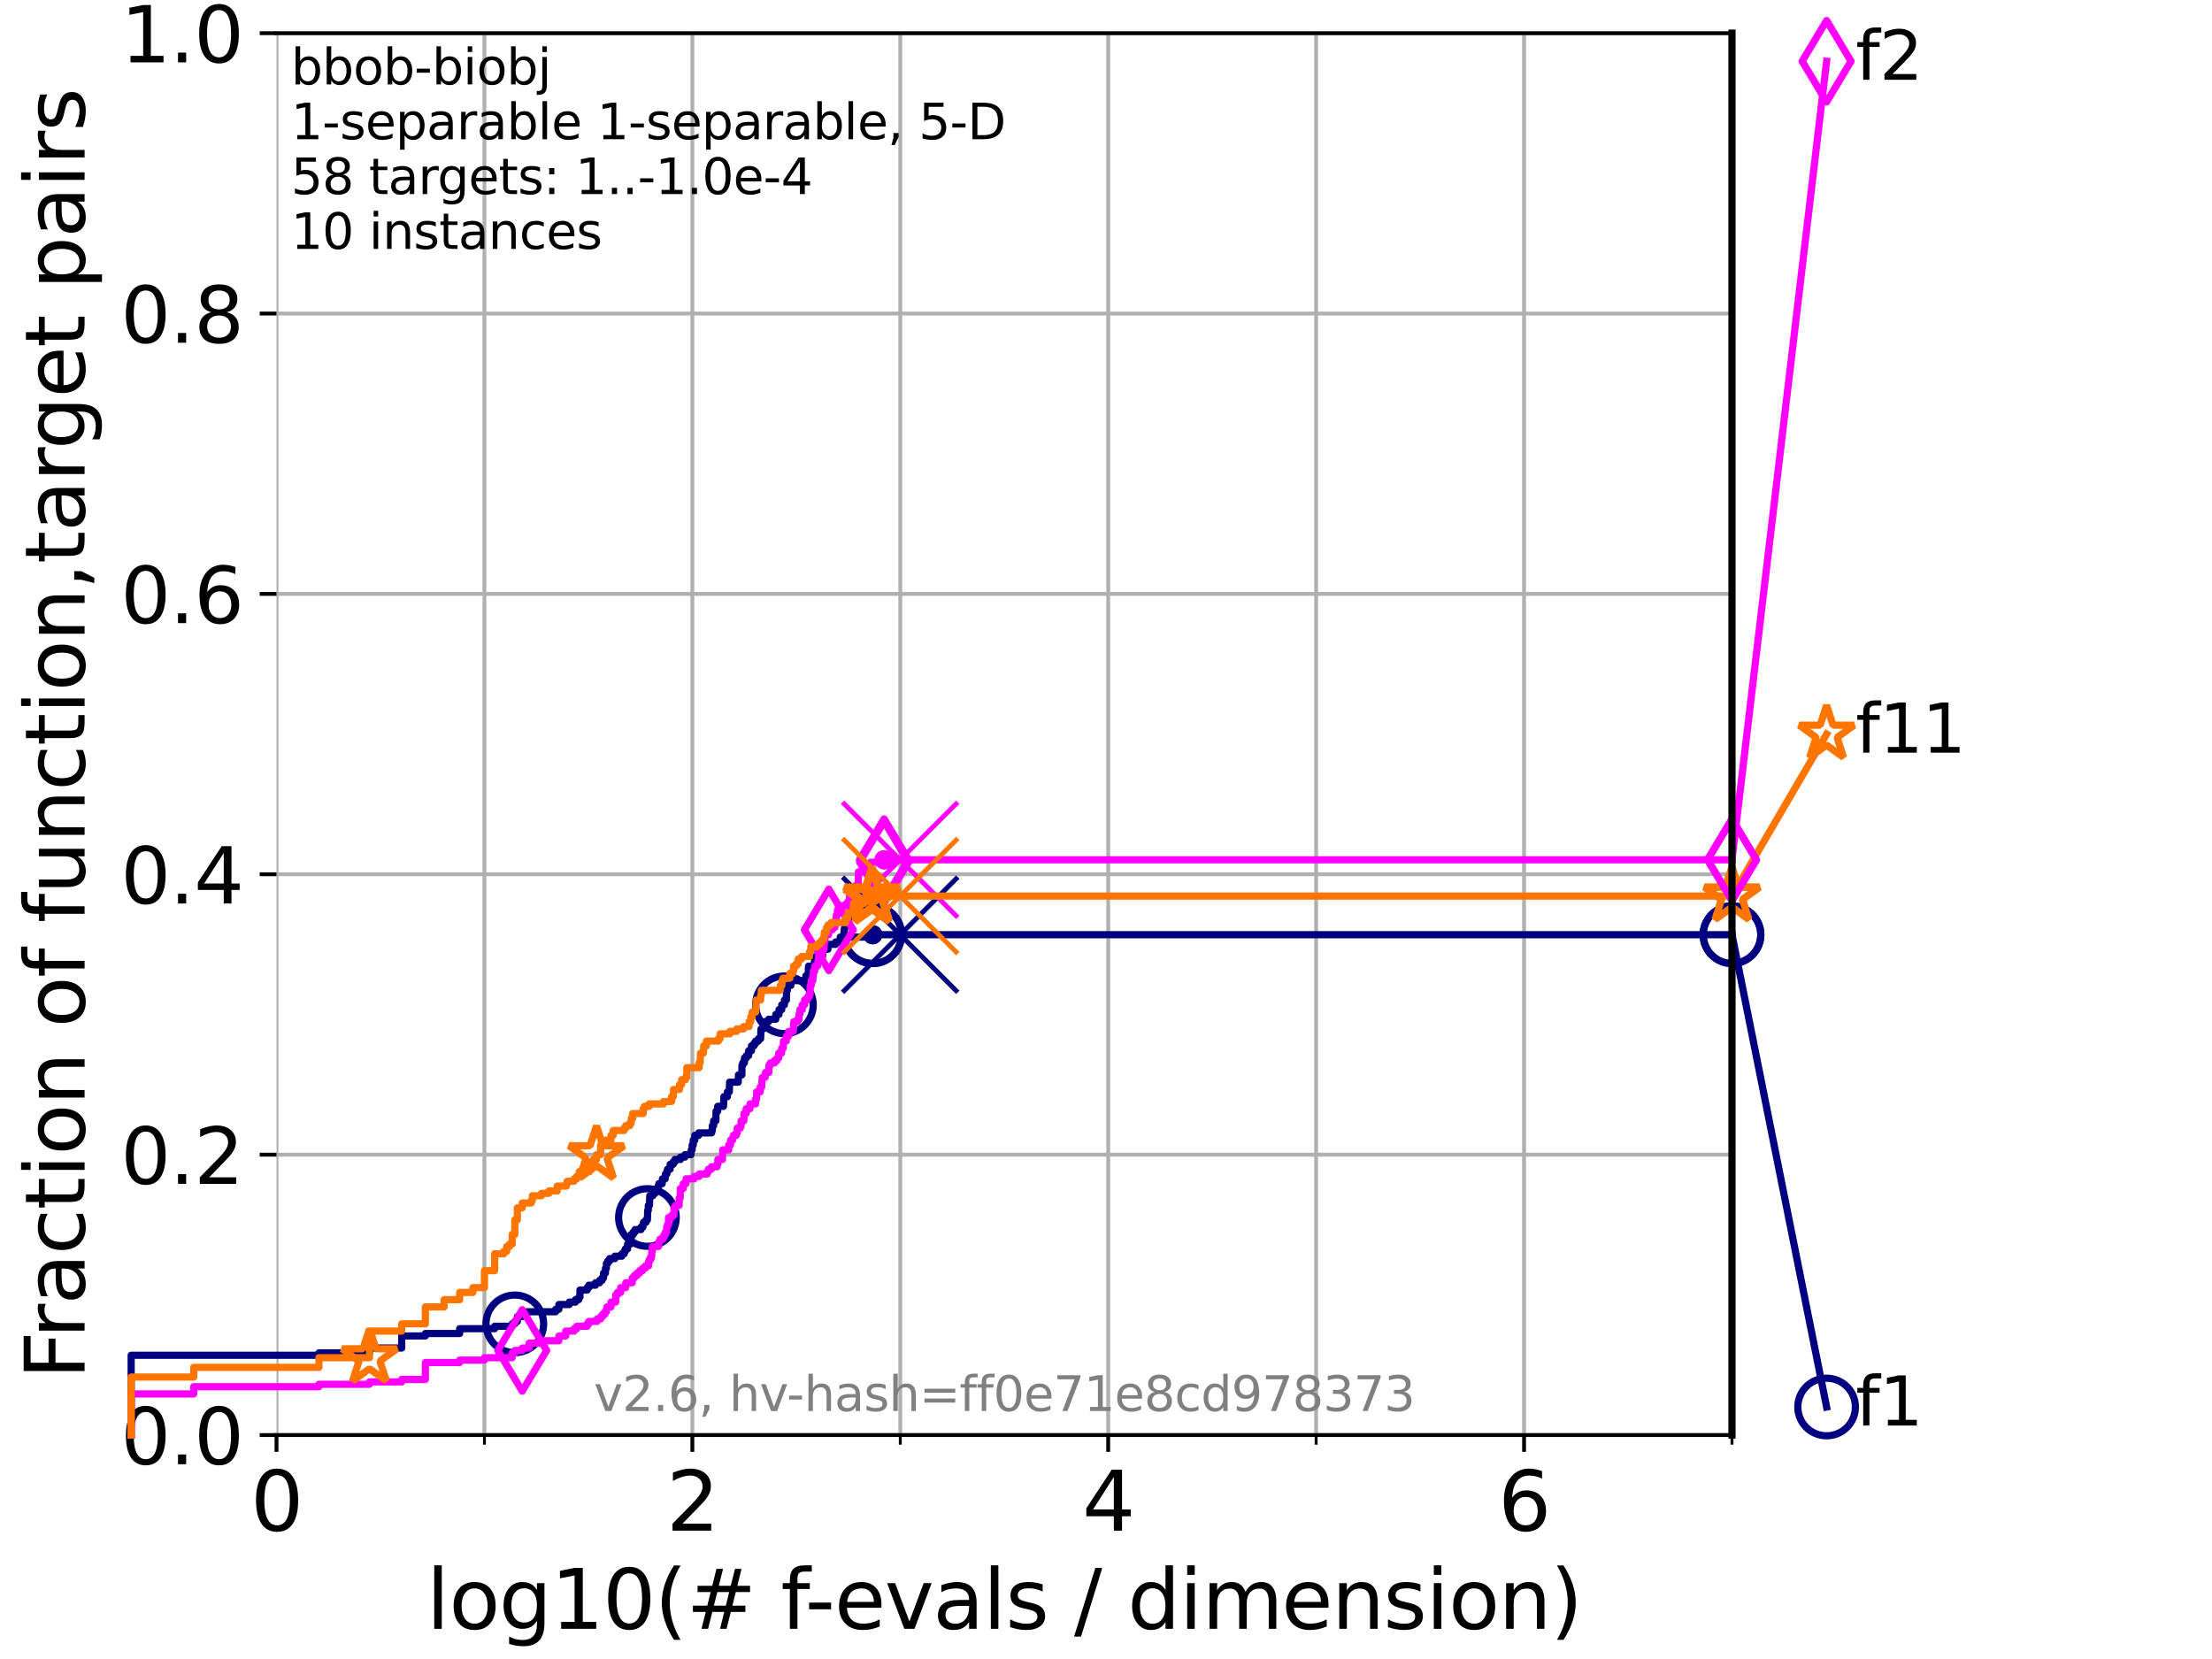 <?xml version="1.0" encoding="utf-8" standalone="no"?>
<!DOCTYPE svg PUBLIC "-//W3C//DTD SVG 1.1//EN"
  "http://www.w3.org/Graphics/SVG/1.1/DTD/svg11.dtd">
<svg xmlns:xlink="http://www.w3.org/1999/xlink" width="460.8pt" height="345.6pt" viewBox="0 0 460.8 345.6" xmlns="http://www.w3.org/2000/svg" version="1.1">
 <defs>
  <style type="text/css">*{stroke-linejoin: round; stroke-linecap: butt}</style>
 </defs>
 <g id="figure_1">
  <g id="patch_1">
   <path d="M 0 345.6 
L 460.8 345.6 
L 460.8 0 
L 0 0 
z
" style="fill: #ffffff"/>
  </g>
  <g id="axes_1">
   <g id="patch_2">
    <path d="M 57.6 298.944 
L 360.806 298.944 
L 360.806 6.912 
L 57.6 6.912 
z
" style="fill: #ffffff"/>
   </g>
   <g id="matplotlib.axis_1">
    <g id="xtick_1">
     <g id="line2d_1">
      <path d="M 57.6 298.944 
L 57.6 6.912 
" clip-path="url(#pd8afef5a59)" style="fill: none; stroke: #b0b0b0; stroke-width: 0.8; stroke-linecap: square"/>
     </g>
     <g id="line2d_2">
      <defs>
       <path id="m533b1b5533" d="M 0 0 
L 0 3.5 
" style="stroke: #000000; stroke-width: 0.8"/>
      </defs>
      <g>
       <use xlink:href="#m533b1b5533" x="57.6" y="298.944" style="stroke: #000000; stroke-width: 0.8"/>
      </g>
     </g>
     <g id="text_1">
      <!-- 0 -->
      <g transform="translate(52.192 318.861) scale(0.17 -0.17)">
       <defs>
        <path id="DejaVuSans-30" d="M 2034 4250 
Q 1547 4250 1301 3770 
Q 1056 3291 1056 2328 
Q 1056 1369 1301 889 
Q 1547 409 2034 409 
Q 2525 409 2770 889 
Q 3016 1369 3016 2328 
Q 3016 3291 2770 3770 
Q 2525 4250 2034 4250 
z
M 2034 4750 
Q 2819 4750 3233 4129 
Q 3647 3509 3647 2328 
Q 3647 1150 3233 529 
Q 2819 -91 2034 -91 
Q 1250 -91 836 529 
Q 422 1150 422 2328 
Q 422 3509 836 4129 
Q 1250 4750 2034 4750 
z
" transform="scale(0.016)"/>
       </defs>
       <use xlink:href="#DejaVuSans-30"/>
      </g>
     </g>
    </g>
    <g id="xtick_2">
     <g id="line2d_3">
      <path d="M 144.23 298.944 
L 144.23 6.912 
" clip-path="url(#pd8afef5a59)" style="fill: none; stroke: #b0b0b0; stroke-width: 0.8; stroke-linecap: square"/>
     </g>
     <g id="line2d_4">
      <g>
       <use xlink:href="#m533b1b5533" x="144.23" y="298.944" style="stroke: #000000; stroke-width: 0.8"/>
      </g>
     </g>
     <g id="text_2">
      <!-- 2 -->
      <g transform="translate(138.822 318.861) scale(0.17 -0.17)">
       <defs>
        <path id="DejaVuSans-32" d="M 1228 531 
L 3431 531 
L 3431 0 
L 469 0 
L 469 531 
Q 828 903 1448 1529 
Q 2069 2156 2228 2338 
Q 2531 2678 2651 2914 
Q 2772 3150 2772 3378 
Q 2772 3750 2511 3984 
Q 2250 4219 1831 4219 
Q 1534 4219 1204 4116 
Q 875 4013 500 3803 
L 500 4441 
Q 881 4594 1212 4672 
Q 1544 4750 1819 4750 
Q 2544 4750 2975 4387 
Q 3406 4025 3406 3419 
Q 3406 3131 3298 2873 
Q 3191 2616 2906 2266 
Q 2828 2175 2409 1742 
Q 1991 1309 1228 531 
z
" transform="scale(0.016)"/>
       </defs>
       <use xlink:href="#DejaVuSans-32"/>
      </g>
     </g>
    </g>
    <g id="xtick_3">
     <g id="line2d_5">
      <path d="M 230.861 298.944 
L 230.861 6.912 
" clip-path="url(#pd8afef5a59)" style="fill: none; stroke: #b0b0b0; stroke-width: 0.8; stroke-linecap: square"/>
     </g>
     <g id="line2d_6">
      <g>
       <use xlink:href="#m533b1b5533" x="230.861" y="298.944" style="stroke: #000000; stroke-width: 0.8"/>
      </g>
     </g>
     <g id="text_3">
      <!-- 4 -->
      <g transform="translate(225.453 318.861) scale(0.17 -0.17)">
       <defs>
        <path id="DejaVuSans-34" d="M 2419 4116 
L 825 1625 
L 2419 1625 
L 2419 4116 
z
M 2253 4666 
L 3047 4666 
L 3047 1625 
L 3713 1625 
L 3713 1100 
L 3047 1100 
L 3047 0 
L 2419 0 
L 2419 1100 
L 313 1100 
L 313 1709 
L 2253 4666 
z
" transform="scale(0.016)"/>
       </defs>
       <use xlink:href="#DejaVuSans-34"/>
      </g>
     </g>
    </g>
    <g id="xtick_4">
     <g id="line2d_7">
      <path d="M 317.491 298.944 
L 317.491 6.912 
" clip-path="url(#pd8afef5a59)" style="fill: none; stroke: #b0b0b0; stroke-width: 0.8; stroke-linecap: square"/>
     </g>
     <g id="line2d_8">
      <g>
       <use xlink:href="#m533b1b5533" x="317.491" y="298.944" style="stroke: #000000; stroke-width: 0.8"/>
      </g>
     </g>
     <g id="text_4">
      <!-- 6 -->
      <g transform="translate(312.083 318.861) scale(0.17 -0.17)">
       <defs>
        <path id="DejaVuSans-36" d="M 2113 2584 
Q 1688 2584 1439 2293 
Q 1191 2003 1191 1497 
Q 1191 994 1439 701 
Q 1688 409 2113 409 
Q 2538 409 2786 701 
Q 3034 994 3034 1497 
Q 3034 2003 2786 2293 
Q 2538 2584 2113 2584 
z
M 3366 4563 
L 3366 3988 
Q 3128 4100 2886 4159 
Q 2644 4219 2406 4219 
Q 1781 4219 1451 3797 
Q 1122 3375 1075 2522 
Q 1259 2794 1537 2939 
Q 1816 3084 2150 3084 
Q 2853 3084 3261 2657 
Q 3669 2231 3669 1497 
Q 3669 778 3244 343 
Q 2819 -91 2113 -91 
Q 1303 -91 875 529 
Q 447 1150 447 2328 
Q 447 3434 972 4092 
Q 1497 4750 2381 4750 
Q 2619 4750 2861 4703 
Q 3103 4656 3366 4563 
z
" transform="scale(0.016)"/>
       </defs>
       <use xlink:href="#DejaVuSans-36"/>
      </g>
     </g>
    </g>
    <g id="xtick_5">
     <g id="line2d_9">
      <path d="M 100.915 298.944 
L 100.915 6.912 
" clip-path="url(#pd8afef5a59)" style="fill: none; stroke: #b0b0b0; stroke-width: 0.8; stroke-linecap: square"/>
     </g>
     <g id="line2d_10">
      <defs>
       <path id="m3e57df4dee" d="M 0 0 
L 0 2 
" style="stroke: #000000; stroke-width: 0.6"/>
      </defs>
      <g>
       <use xlink:href="#m3e57df4dee" x="100.915" y="298.944" style="stroke: #000000; stroke-width: 0.6"/>
      </g>
     </g>
    </g>
    <g id="xtick_6">
     <g id="line2d_11">
      <path d="M 187.546 298.944 
L 187.546 6.912 
" clip-path="url(#pd8afef5a59)" style="fill: none; stroke: #b0b0b0; stroke-width: 0.8; stroke-linecap: square"/>
     </g>
     <g id="line2d_12">
      <g>
       <use xlink:href="#m3e57df4dee" x="187.546" y="298.944" style="stroke: #000000; stroke-width: 0.6"/>
      </g>
     </g>
    </g>
    <g id="xtick_7">
     <g id="line2d_13">
      <path d="M 274.176 298.944 
L 274.176 6.912 
" clip-path="url(#pd8afef5a59)" style="fill: none; stroke: #b0b0b0; stroke-width: 0.8; stroke-linecap: square"/>
     </g>
     <g id="line2d_14">
      <g>
       <use xlink:href="#m3e57df4dee" x="274.176" y="298.944" style="stroke: #000000; stroke-width: 0.6"/>
      </g>
     </g>
    </g>
    <g id="xtick_8">
     <g id="line2d_15">
      <path d="M 360.806 298.944 
L 360.806 6.912 
" clip-path="url(#pd8afef5a59)" style="fill: none; stroke: #b0b0b0; stroke-width: 0.8; stroke-linecap: square"/>
     </g>
     <g id="line2d_16">
      <g>
       <use xlink:href="#m3e57df4dee" x="360.806" y="298.944" style="stroke: #000000; stroke-width: 0.6"/>
      </g>
     </g>
    </g>
    <g id="text_5">
     <!-- log10(# f-evals / dimension) -->
     <g transform="translate(88.823 339.314) scale(0.17 -0.17)">
      <defs>
       <path id="DejaVuSans-6c" d="M 603 4863 
L 1178 4863 
L 1178 0 
L 603 0 
L 603 4863 
z
" transform="scale(0.016)"/>
       <path id="DejaVuSans-6f" d="M 1959 3097 
Q 1497 3097 1228 2736 
Q 959 2375 959 1747 
Q 959 1119 1226 758 
Q 1494 397 1959 397 
Q 2419 397 2687 759 
Q 2956 1122 2956 1747 
Q 2956 2369 2687 2733 
Q 2419 3097 1959 3097 
z
M 1959 3584 
Q 2709 3584 3137 3096 
Q 3566 2609 3566 1747 
Q 3566 888 3137 398 
Q 2709 -91 1959 -91 
Q 1206 -91 779 398 
Q 353 888 353 1747 
Q 353 2609 779 3096 
Q 1206 3584 1959 3584 
z
" transform="scale(0.016)"/>
       <path id="DejaVuSans-67" d="M 2906 1791 
Q 2906 2416 2648 2759 
Q 2391 3103 1925 3103 
Q 1463 3103 1205 2759 
Q 947 2416 947 1791 
Q 947 1169 1205 825 
Q 1463 481 1925 481 
Q 2391 481 2648 825 
Q 2906 1169 2906 1791 
z
M 3481 434 
Q 3481 -459 3084 -895 
Q 2688 -1331 1869 -1331 
Q 1566 -1331 1297 -1286 
Q 1028 -1241 775 -1147 
L 775 -588 
Q 1028 -725 1275 -790 
Q 1522 -856 1778 -856 
Q 2344 -856 2625 -561 
Q 2906 -266 2906 331 
L 2906 616 
Q 2728 306 2450 153 
Q 2172 0 1784 0 
Q 1141 0 747 490 
Q 353 981 353 1791 
Q 353 2603 747 3093 
Q 1141 3584 1784 3584 
Q 2172 3584 2450 3431 
Q 2728 3278 2906 2969 
L 2906 3500 
L 3481 3500 
L 3481 434 
z
" transform="scale(0.016)"/>
       <path id="DejaVuSans-31" d="M 794 531 
L 1825 531 
L 1825 4091 
L 703 3866 
L 703 4441 
L 1819 4666 
L 2450 4666 
L 2450 531 
L 3481 531 
L 3481 0 
L 794 0 
L 794 531 
z
" transform="scale(0.016)"/>
       <path id="DejaVuSans-28" d="M 1984 4856 
Q 1566 4138 1362 3434 
Q 1159 2731 1159 2009 
Q 1159 1288 1364 580 
Q 1569 -128 1984 -844 
L 1484 -844 
Q 1016 -109 783 600 
Q 550 1309 550 2009 
Q 550 2706 781 3412 
Q 1013 4119 1484 4856 
L 1984 4856 
z
" transform="scale(0.016)"/>
       <path id="DejaVuSans-23" d="M 3272 2816 
L 2363 2816 
L 2100 1772 
L 3016 1772 
L 3272 2816 
z
M 2803 4594 
L 2478 3297 
L 3391 3297 
L 3719 4594 
L 4219 4594 
L 3897 3297 
L 4872 3297 
L 4872 2816 
L 3775 2816 
L 3519 1772 
L 4513 1772 
L 4513 1294 
L 3397 1294 
L 3072 0 
L 2572 0 
L 2894 1294 
L 1978 1294 
L 1656 0 
L 1153 0 
L 1478 1294 
L 494 1294 
L 494 1772 
L 1594 1772 
L 1856 2816 
L 850 2816 
L 850 3297 
L 1978 3297 
L 2297 4594 
L 2803 4594 
z
" transform="scale(0.016)"/>
       <path id="DejaVuSans-20" transform="scale(0.016)"/>
       <path id="DejaVuSans-66" d="M 2375 4863 
L 2375 4384 
L 1825 4384 
Q 1516 4384 1395 4259 
Q 1275 4134 1275 3809 
L 1275 3500 
L 2222 3500 
L 2222 3053 
L 1275 3053 
L 1275 0 
L 697 0 
L 697 3053 
L 147 3053 
L 147 3500 
L 697 3500 
L 697 3744 
Q 697 4328 969 4595 
Q 1241 4863 1831 4863 
L 2375 4863 
z
" transform="scale(0.016)"/>
       <path id="DejaVuSans-2d" d="M 313 2009 
L 1997 2009 
L 1997 1497 
L 313 1497 
L 313 2009 
z
" transform="scale(0.016)"/>
       <path id="DejaVuSans-65" d="M 3597 1894 
L 3597 1613 
L 953 1613 
Q 991 1019 1311 708 
Q 1631 397 2203 397 
Q 2534 397 2845 478 
Q 3156 559 3463 722 
L 3463 178 
Q 3153 47 2828 -22 
Q 2503 -91 2169 -91 
Q 1331 -91 842 396 
Q 353 884 353 1716 
Q 353 2575 817 3079 
Q 1281 3584 2069 3584 
Q 2775 3584 3186 3129 
Q 3597 2675 3597 1894 
z
M 3022 2063 
Q 3016 2534 2758 2815 
Q 2500 3097 2075 3097 
Q 1594 3097 1305 2825 
Q 1016 2553 972 2059 
L 3022 2063 
z
" transform="scale(0.016)"/>
       <path id="DejaVuSans-76" d="M 191 3500 
L 800 3500 
L 1894 563 
L 2988 3500 
L 3597 3500 
L 2284 0 
L 1503 0 
L 191 3500 
z
" transform="scale(0.016)"/>
       <path id="DejaVuSans-61" d="M 2194 1759 
Q 1497 1759 1228 1600 
Q 959 1441 959 1056 
Q 959 750 1161 570 
Q 1363 391 1709 391 
Q 2188 391 2477 730 
Q 2766 1069 2766 1631 
L 2766 1759 
L 2194 1759 
z
M 3341 1997 
L 3341 0 
L 2766 0 
L 2766 531 
Q 2569 213 2275 61 
Q 1981 -91 1556 -91 
Q 1019 -91 701 211 
Q 384 513 384 1019 
Q 384 1609 779 1909 
Q 1175 2209 1959 2209 
L 2766 2209 
L 2766 2266 
Q 2766 2663 2505 2880 
Q 2244 3097 1772 3097 
Q 1472 3097 1187 3025 
Q 903 2953 641 2809 
L 641 3341 
Q 956 3463 1253 3523 
Q 1550 3584 1831 3584 
Q 2591 3584 2966 3190 
Q 3341 2797 3341 1997 
z
" transform="scale(0.016)"/>
       <path id="DejaVuSans-73" d="M 2834 3397 
L 2834 2853 
Q 2591 2978 2328 3040 
Q 2066 3103 1784 3103 
Q 1356 3103 1142 2972 
Q 928 2841 928 2578 
Q 928 2378 1081 2264 
Q 1234 2150 1697 2047 
L 1894 2003 
Q 2506 1872 2764 1633 
Q 3022 1394 3022 966 
Q 3022 478 2636 193 
Q 2250 -91 1575 -91 
Q 1294 -91 989 -36 
Q 684 19 347 128 
L 347 722 
Q 666 556 975 473 
Q 1284 391 1588 391 
Q 1994 391 2212 530 
Q 2431 669 2431 922 
Q 2431 1156 2273 1281 
Q 2116 1406 1581 1522 
L 1381 1569 
Q 847 1681 609 1914 
Q 372 2147 372 2553 
Q 372 3047 722 3315 
Q 1072 3584 1716 3584 
Q 2034 3584 2315 3537 
Q 2597 3491 2834 3397 
z
" transform="scale(0.016)"/>
       <path id="DejaVuSans-2f" d="M 1625 4666 
L 2156 4666 
L 531 -594 
L 0 -594 
L 1625 4666 
z
" transform="scale(0.016)"/>
       <path id="DejaVuSans-64" d="M 2906 2969 
L 2906 4863 
L 3481 4863 
L 3481 0 
L 2906 0 
L 2906 525 
Q 2725 213 2448 61 
Q 2172 -91 1784 -91 
Q 1150 -91 751 415 
Q 353 922 353 1747 
Q 353 2572 751 3078 
Q 1150 3584 1784 3584 
Q 2172 3584 2448 3432 
Q 2725 3281 2906 2969 
z
M 947 1747 
Q 947 1113 1208 752 
Q 1469 391 1925 391 
Q 2381 391 2643 752 
Q 2906 1113 2906 1747 
Q 2906 2381 2643 2742 
Q 2381 3103 1925 3103 
Q 1469 3103 1208 2742 
Q 947 2381 947 1747 
z
" transform="scale(0.016)"/>
       <path id="DejaVuSans-69" d="M 603 3500 
L 1178 3500 
L 1178 0 
L 603 0 
L 603 3500 
z
M 603 4863 
L 1178 4863 
L 1178 4134 
L 603 4134 
L 603 4863 
z
" transform="scale(0.016)"/>
       <path id="DejaVuSans-6d" d="M 3328 2828 
Q 3544 3216 3844 3400 
Q 4144 3584 4550 3584 
Q 5097 3584 5394 3201 
Q 5691 2819 5691 2113 
L 5691 0 
L 5113 0 
L 5113 2094 
Q 5113 2597 4934 2840 
Q 4756 3084 4391 3084 
Q 3944 3084 3684 2787 
Q 3425 2491 3425 1978 
L 3425 0 
L 2847 0 
L 2847 2094 
Q 2847 2600 2669 2842 
Q 2491 3084 2119 3084 
Q 1678 3084 1418 2786 
Q 1159 2488 1159 1978 
L 1159 0 
L 581 0 
L 581 3500 
L 1159 3500 
L 1159 2956 
Q 1356 3278 1631 3431 
Q 1906 3584 2284 3584 
Q 2666 3584 2933 3390 
Q 3200 3197 3328 2828 
z
" transform="scale(0.016)"/>
       <path id="DejaVuSans-6e" d="M 3513 2113 
L 3513 0 
L 2938 0 
L 2938 2094 
Q 2938 2591 2744 2837 
Q 2550 3084 2163 3084 
Q 1697 3084 1428 2787 
Q 1159 2491 1159 1978 
L 1159 0 
L 581 0 
L 581 3500 
L 1159 3500 
L 1159 2956 
Q 1366 3272 1645 3428 
Q 1925 3584 2291 3584 
Q 2894 3584 3203 3211 
Q 3513 2838 3513 2113 
z
" transform="scale(0.016)"/>
       <path id="DejaVuSans-29" d="M 513 4856 
L 1013 4856 
Q 1481 4119 1714 3412 
Q 1947 2706 1947 2009 
Q 1947 1309 1714 600 
Q 1481 -109 1013 -844 
L 513 -844 
Q 928 -128 1133 580 
Q 1338 1288 1338 2009 
Q 1338 2731 1133 3434 
Q 928 4138 513 4856 
z
" transform="scale(0.016)"/>
      </defs>
      <use xlink:href="#DejaVuSans-6c"/>
      <use xlink:href="#DejaVuSans-6f" x="27.783"/>
      <use xlink:href="#DejaVuSans-67" x="88.965"/>
      <use xlink:href="#DejaVuSans-31" x="152.441"/>
      <use xlink:href="#DejaVuSans-30" x="216.064"/>
      <use xlink:href="#DejaVuSans-28" x="279.688"/>
      <use xlink:href="#DejaVuSans-23" x="318.701"/>
      <use xlink:href="#DejaVuSans-20" x="402.49"/>
      <use xlink:href="#DejaVuSans-66" x="434.277"/>
      <use xlink:href="#DejaVuSans-2d" x="463.982"/>
      <use xlink:href="#DejaVuSans-65" x="500.066"/>
      <use xlink:href="#DejaVuSans-76" x="561.59"/>
      <use xlink:href="#DejaVuSans-61" x="620.77"/>
      <use xlink:href="#DejaVuSans-6c" x="682.049"/>
      <use xlink:href="#DejaVuSans-73" x="709.832"/>
      <use xlink:href="#DejaVuSans-20" x="761.932"/>
      <use xlink:href="#DejaVuSans-2f" x="793.719"/>
      <use xlink:href="#DejaVuSans-20" x="827.41"/>
      <use xlink:href="#DejaVuSans-64" x="859.197"/>
      <use xlink:href="#DejaVuSans-69" x="922.674"/>
      <use xlink:href="#DejaVuSans-6d" x="950.457"/>
      <use xlink:href="#DejaVuSans-65" x="1047.869"/>
      <use xlink:href="#DejaVuSans-6e" x="1109.393"/>
      <use xlink:href="#DejaVuSans-73" x="1172.771"/>
      <use xlink:href="#DejaVuSans-69" x="1224.871"/>
      <use xlink:href="#DejaVuSans-6f" x="1252.654"/>
      <use xlink:href="#DejaVuSans-6e" x="1313.836"/>
      <use xlink:href="#DejaVuSans-29" x="1377.215"/>
     </g>
    </g>
   </g>
   <g id="matplotlib.axis_2">
    <g id="ytick_1">
     <g id="line2d_17">
      <path d="M 57.6 298.944 
L 360.806 298.944 
" clip-path="url(#pd8afef5a59)" style="fill: none; stroke: #b0b0b0; stroke-width: 0.8; stroke-linecap: square"/>
     </g>
     <g id="line2d_18">
      <defs>
       <path id="m76a1b90dc8" d="M 0 0 
L -3.5 0 
" style="stroke: #000000; stroke-width: 0.8"/>
      </defs>
      <g>
       <use xlink:href="#m76a1b90dc8" x="57.6" y="298.944" style="stroke: #000000; stroke-width: 0.8"/>
      </g>
     </g>
     <g id="text_6">
      <!-- 0.0 -->
      <g transform="translate(25.155 305.023) scale(0.16 -0.16)">
       <defs>
        <path id="DejaVuSans-2e" d="M 684 794 
L 1344 794 
L 1344 0 
L 684 0 
L 684 794 
z
" transform="scale(0.016)"/>
       </defs>
       <use xlink:href="#DejaVuSans-30"/>
       <use xlink:href="#DejaVuSans-2e" x="63.623"/>
       <use xlink:href="#DejaVuSans-30" x="95.41"/>
      </g>
     </g>
    </g>
    <g id="ytick_2">
     <g id="line2d_19">
      <path d="M 57.6 240.538 
L 360.806 240.538 
" clip-path="url(#pd8afef5a59)" style="fill: none; stroke: #b0b0b0; stroke-width: 0.8; stroke-linecap: square"/>
     </g>
     <g id="line2d_20">
      <g>
       <use xlink:href="#m76a1b90dc8" x="57.6" y="240.538" style="stroke: #000000; stroke-width: 0.8"/>
      </g>
     </g>
     <g id="text_7">
      <!-- 0.2 -->
      <g transform="translate(25.155 246.616) scale(0.16 -0.16)">
       <use xlink:href="#DejaVuSans-30"/>
       <use xlink:href="#DejaVuSans-2e" x="63.623"/>
       <use xlink:href="#DejaVuSans-32" x="95.41"/>
      </g>
     </g>
    </g>
    <g id="ytick_3">
     <g id="line2d_21">
      <path d="M 57.6 182.131 
L 360.806 182.131 
" clip-path="url(#pd8afef5a59)" style="fill: none; stroke: #b0b0b0; stroke-width: 0.8; stroke-linecap: square"/>
     </g>
     <g id="line2d_22">
      <g>
       <use xlink:href="#m76a1b90dc8" x="57.6" y="182.131" style="stroke: #000000; stroke-width: 0.8"/>
      </g>
     </g>
     <g id="text_8">
      <!-- 0.4 -->
      <g transform="translate(25.155 188.21) scale(0.16 -0.16)">
       <use xlink:href="#DejaVuSans-30"/>
       <use xlink:href="#DejaVuSans-2e" x="63.623"/>
       <use xlink:href="#DejaVuSans-34" x="95.41"/>
      </g>
     </g>
    </g>
    <g id="ytick_4">
     <g id="line2d_23">
      <path d="M 57.6 123.725 
L 360.806 123.725 
" clip-path="url(#pd8afef5a59)" style="fill: none; stroke: #b0b0b0; stroke-width: 0.8; stroke-linecap: square"/>
     </g>
     <g id="line2d_24">
      <g>
       <use xlink:href="#m76a1b90dc8" x="57.6" y="123.725" style="stroke: #000000; stroke-width: 0.8"/>
      </g>
     </g>
     <g id="text_9">
      <!-- 0.6 -->
      <g transform="translate(25.155 129.804) scale(0.16 -0.16)">
       <use xlink:href="#DejaVuSans-30"/>
       <use xlink:href="#DejaVuSans-2e" x="63.623"/>
       <use xlink:href="#DejaVuSans-36" x="95.41"/>
      </g>
     </g>
    </g>
    <g id="ytick_5">
     <g id="line2d_25">
      <path d="M 57.6 65.318 
L 360.806 65.318 
" clip-path="url(#pd8afef5a59)" style="fill: none; stroke: #b0b0b0; stroke-width: 0.8; stroke-linecap: square"/>
     </g>
     <g id="line2d_26">
      <g>
       <use xlink:href="#m76a1b90dc8" x="57.6" y="65.318" style="stroke: #000000; stroke-width: 0.8"/>
      </g>
     </g>
     <g id="text_10">
      <!-- 0.8 -->
      <g transform="translate(25.155 71.397) scale(0.16 -0.16)">
       <defs>
        <path id="DejaVuSans-38" d="M 2034 2216 
Q 1584 2216 1326 1975 
Q 1069 1734 1069 1313 
Q 1069 891 1326 650 
Q 1584 409 2034 409 
Q 2484 409 2743 651 
Q 3003 894 3003 1313 
Q 3003 1734 2745 1975 
Q 2488 2216 2034 2216 
z
M 1403 2484 
Q 997 2584 770 2862 
Q 544 3141 544 3541 
Q 544 4100 942 4425 
Q 1341 4750 2034 4750 
Q 2731 4750 3128 4425 
Q 3525 4100 3525 3541 
Q 3525 3141 3298 2862 
Q 3072 2584 2669 2484 
Q 3125 2378 3379 2068 
Q 3634 1759 3634 1313 
Q 3634 634 3220 271 
Q 2806 -91 2034 -91 
Q 1263 -91 848 271 
Q 434 634 434 1313 
Q 434 1759 690 2068 
Q 947 2378 1403 2484 
z
M 1172 3481 
Q 1172 3119 1398 2916 
Q 1625 2713 2034 2713 
Q 2441 2713 2670 2916 
Q 2900 3119 2900 3481 
Q 2900 3844 2670 4047 
Q 2441 4250 2034 4250 
Q 1625 4250 1398 4047 
Q 1172 3844 1172 3481 
z
" transform="scale(0.016)"/>
       </defs>
       <use xlink:href="#DejaVuSans-30"/>
       <use xlink:href="#DejaVuSans-2e" x="63.623"/>
       <use xlink:href="#DejaVuSans-38" x="95.41"/>
      </g>
     </g>
    </g>
    <g id="ytick_6">
     <g id="line2d_27">
      <path d="M 57.6 6.912 
L 360.806 6.912 
" clip-path="url(#pd8afef5a59)" style="fill: none; stroke: #b0b0b0; stroke-width: 0.8; stroke-linecap: square"/>
     </g>
     <g id="line2d_28">
      <g>
       <use xlink:href="#m76a1b90dc8" x="57.6" y="6.912" style="stroke: #000000; stroke-width: 0.8"/>
      </g>
     </g>
     <g id="text_11">
      <!-- 1.0 -->
      <g transform="translate(25.155 12.991) scale(0.16 -0.16)">
       <use xlink:href="#DejaVuSans-31"/>
       <use xlink:href="#DejaVuSans-2e" x="63.623"/>
       <use xlink:href="#DejaVuSans-30" x="95.41"/>
      </g>
     </g>
    </g>
    <g id="text_12">
     <!-- Fraction of function,target pairs -->
     <g transform="translate(17.62 287.313) rotate(-90) scale(0.17 -0.17)">
      <defs>
       <path id="DejaVuSans-46" d="M 628 4666 
L 3309 4666 
L 3309 4134 
L 1259 4134 
L 1259 2759 
L 3109 2759 
L 3109 2228 
L 1259 2228 
L 1259 0 
L 628 0 
L 628 4666 
z
" transform="scale(0.016)"/>
       <path id="DejaVuSans-72" d="M 2631 2963 
Q 2534 3019 2420 3045 
Q 2306 3072 2169 3072 
Q 1681 3072 1420 2755 
Q 1159 2438 1159 1844 
L 1159 0 
L 581 0 
L 581 3500 
L 1159 3500 
L 1159 2956 
Q 1341 3275 1631 3429 
Q 1922 3584 2338 3584 
Q 2397 3584 2469 3576 
Q 2541 3569 2628 3553 
L 2631 2963 
z
" transform="scale(0.016)"/>
       <path id="DejaVuSans-63" d="M 3122 3366 
L 3122 2828 
Q 2878 2963 2633 3030 
Q 2388 3097 2138 3097 
Q 1578 3097 1268 2742 
Q 959 2388 959 1747 
Q 959 1106 1268 751 
Q 1578 397 2138 397 
Q 2388 397 2633 464 
Q 2878 531 3122 666 
L 3122 134 
Q 2881 22 2623 -34 
Q 2366 -91 2075 -91 
Q 1284 -91 818 406 
Q 353 903 353 1747 
Q 353 2603 823 3093 
Q 1294 3584 2113 3584 
Q 2378 3584 2631 3529 
Q 2884 3475 3122 3366 
z
" transform="scale(0.016)"/>
       <path id="DejaVuSans-74" d="M 1172 4494 
L 1172 3500 
L 2356 3500 
L 2356 3053 
L 1172 3053 
L 1172 1153 
Q 1172 725 1289 603 
Q 1406 481 1766 481 
L 2356 481 
L 2356 0 
L 1766 0 
Q 1100 0 847 248 
Q 594 497 594 1153 
L 594 3053 
L 172 3053 
L 172 3500 
L 594 3500 
L 594 4494 
L 1172 4494 
z
" transform="scale(0.016)"/>
       <path id="DejaVuSans-75" d="M 544 1381 
L 544 3500 
L 1119 3500 
L 1119 1403 
Q 1119 906 1312 657 
Q 1506 409 1894 409 
Q 2359 409 2629 706 
Q 2900 1003 2900 1516 
L 2900 3500 
L 3475 3500 
L 3475 0 
L 2900 0 
L 2900 538 
Q 2691 219 2414 64 
Q 2138 -91 1772 -91 
Q 1169 -91 856 284 
Q 544 659 544 1381 
z
M 1991 3584 
L 1991 3584 
z
" transform="scale(0.016)"/>
       <path id="DejaVuSans-2c" d="M 750 794 
L 1409 794 
L 1409 256 
L 897 -744 
L 494 -744 
L 750 256 
L 750 794 
z
" transform="scale(0.016)"/>
       <path id="DejaVuSans-70" d="M 1159 525 
L 1159 -1331 
L 581 -1331 
L 581 3500 
L 1159 3500 
L 1159 2969 
Q 1341 3281 1617 3432 
Q 1894 3584 2278 3584 
Q 2916 3584 3314 3078 
Q 3713 2572 3713 1747 
Q 3713 922 3314 415 
Q 2916 -91 2278 -91 
Q 1894 -91 1617 61 
Q 1341 213 1159 525 
z
M 3116 1747 
Q 3116 2381 2855 2742 
Q 2594 3103 2138 3103 
Q 1681 3103 1420 2742 
Q 1159 2381 1159 1747 
Q 1159 1113 1420 752 
Q 1681 391 2138 391 
Q 2594 391 2855 752 
Q 3116 1113 3116 1747 
z
" transform="scale(0.016)"/>
      </defs>
      <use xlink:href="#DejaVuSans-46"/>
      <use xlink:href="#DejaVuSans-72" x="50.27"/>
      <use xlink:href="#DejaVuSans-61" x="91.383"/>
      <use xlink:href="#DejaVuSans-63" x="152.662"/>
      <use xlink:href="#DejaVuSans-74" x="207.643"/>
      <use xlink:href="#DejaVuSans-69" x="246.852"/>
      <use xlink:href="#DejaVuSans-6f" x="274.635"/>
      <use xlink:href="#DejaVuSans-6e" x="335.816"/>
      <use xlink:href="#DejaVuSans-20" x="399.195"/>
      <use xlink:href="#DejaVuSans-6f" x="430.982"/>
      <use xlink:href="#DejaVuSans-66" x="492.164"/>
      <use xlink:href="#DejaVuSans-20" x="527.369"/>
      <use xlink:href="#DejaVuSans-66" x="559.156"/>
      <use xlink:href="#DejaVuSans-75" x="594.361"/>
      <use xlink:href="#DejaVuSans-6e" x="657.74"/>
      <use xlink:href="#DejaVuSans-63" x="721.119"/>
      <use xlink:href="#DejaVuSans-74" x="776.1"/>
      <use xlink:href="#DejaVuSans-69" x="815.309"/>
      <use xlink:href="#DejaVuSans-6f" x="843.092"/>
      <use xlink:href="#DejaVuSans-6e" x="904.273"/>
      <use xlink:href="#DejaVuSans-2c" x="967.652"/>
      <use xlink:href="#DejaVuSans-74" x="999.439"/>
      <use xlink:href="#DejaVuSans-61" x="1038.648"/>
      <use xlink:href="#DejaVuSans-72" x="1099.928"/>
      <use xlink:href="#DejaVuSans-67" x="1139.291"/>
      <use xlink:href="#DejaVuSans-65" x="1202.768"/>
      <use xlink:href="#DejaVuSans-74" x="1264.291"/>
      <use xlink:href="#DejaVuSans-20" x="1303.5"/>
      <use xlink:href="#DejaVuSans-70" x="1335.287"/>
      <use xlink:href="#DejaVuSans-61" x="1398.764"/>
      <use xlink:href="#DejaVuSans-69" x="1460.043"/>
      <use xlink:href="#DejaVuSans-72" x="1487.826"/>
      <use xlink:href="#DejaVuSans-73" x="1528.939"/>
     </g>
    </g>
   </g>
   <g id="line2d_29">
    <defs>
     <path id="m4e24646c26" d="M 0 1.5 
C 0.398 1.5 0.779 1.342 1.061 1.061 
C 1.342 0.779 1.5 0.398 1.5 0 
C 1.5 -0.398 1.342 -0.779 1.061 -1.061 
C 0.779 -1.342 0.398 -1.5 0 -1.5 
C -0.398 -1.5 -0.779 -1.342 -1.061 -1.061 
C -1.342 -0.779 -1.5 -0.398 -1.5 0 
C -1.5 0.398 -1.342 0.779 -1.061 1.061 
C -0.779 1.342 -0.398 1.5 0 1.5 
z
" style="stroke: #000080"/>
    </defs>
    <g>
     <use xlink:href="#m4e24646c26" x="181.805" y="194.719" style="fill: #000080; stroke: #000080"/>
     <use xlink:href="#m4e24646c26" x="181.805" y="194.719" style="fill: #000080; stroke: #000080"/>
    </g>
   </g>
   <g id="line2d_30">
    <path d="M 27.324 298.944 
L 27.324 282.328 
L 66.441 282.328 
L 66.441 281.825 
L 76.969 281.825 
L 76.969 280.818 
L 83.678 280.818 
L 83.678 278.3 
L 88.614 278.3 
L 88.614 277.797 
L 95.753 277.797 
L 95.753 276.79 
L 103.047 276.79 
L 103.047 276.286 
L 106.699 276.286 
L 106.699 275.783 
L 107.245 275.783 
L 107.245 275.279 
L 107.775 275.279 
L 107.775 274.272 
L 108.792 274.272 
L 108.792 273.769 
L 109.757 273.769 
L 109.757 273.265 
L 115.747 273.265 
L 115.747 272.762 
L 116.419 272.762 
L 116.419 271.755 
L 118.598 271.755 
L 118.598 271.251 
L 119.876 271.251 
L 119.876 270.748 
L 120.551 270.748 
L 120.551 270.244 
L 120.814 270.244 
L 120.814 268.734 
L 122.32 268.734 
L 122.32 268.23 
L 122.678 268.23 
L 122.678 267.727 
L 124.047 267.727 
L 124.047 267.223 
L 124.907 267.223 
L 124.907 266.72 
L 125.425 266.72 
L 125.425 266.216 
L 125.729 266.216 
L 125.729 265.209 
L 126.127 265.209 
L 126.127 264.202 
L 126.323 264.202 
L 126.323 263.195 
L 126.614 263.195 
L 126.614 262.692 
L 126.994 262.692 
L 126.994 262.188 
L 128.09 262.188 
L 128.09 261.685 
L 129.541 261.685 
L 129.541 261.181 
L 130.027 261.181 
L 130.027 260.678 
L 130.266 260.678 
L 130.266 260.174 
L 130.734 260.174 
L 130.734 259.167 
L 131.341 259.167 
L 131.341 258.16 
L 131.49 258.16 
L 131.49 257.153 
L 131.929 257.153 
L 131.929 256.65 
L 132.287 256.65 
L 132.287 256.146 
L 133.524 256.146 
L 133.524 255.643 
L 133.918 255.643 
L 133.918 255.139 
L 134.048 255.139 
L 134.048 254.636 
L 134.558 254.636 
L 134.558 254.132 
L 134.87 254.132 
L 134.932 252.118 
L 135.055 252.118 
L 135.055 251.111 
L 135.298 251.111 
L 135.359 249.097 
L 136.011 249.097 
L 136.011 248.594 
L 136.471 248.594 
L 136.471 248.09 
L 137.031 248.09 
L 137.086 247.083 
L 137.25 247.083 
L 137.25 246.58 
L 137.946 246.58 
L 137.998 245.573 
L 138.566 245.573 
L 138.617 244.566 
L 138.919 244.566 
L 138.919 244.062 
L 139.068 244.062 
L 139.068 243.559 
L 139.605 243.559 
L 139.605 242.552 
L 140.22 242.552 
L 140.22 242.048 
L 140.589 242.048 
L 140.589 241.545 
L 141.74 241.545 
L 141.74 241.041 
L 142.703 241.041 
L 142.703 240.538 
L 143.927 240.538 
L 144.003 239.531 
L 144.193 239.531 
L 144.193 238.524 
L 144.418 238.524 
L 144.418 237.517 
L 144.75 237.517 
L 144.75 236.51 
L 145.538 236.51 
L 145.538 236.006 
L 148.247 236.006 
L 148.247 235.503 
L 148.398 235.503 
L 148.398 234.496 
L 148.667 234.496 
L 148.667 233.489 
L 149.137 233.489 
L 149.166 231.475 
L 149.51 231.475 
L 149.51 230.468 
L 150.721 230.468 
L 150.8 228.454 
L 151.529 228.454 
L 151.529 227.447 
L 151.933 227.447 
L 151.983 225.432 
L 153.787 225.432 
L 153.832 223.922 
L 154.541 223.922 
L 154.563 221.908 
L 154.736 221.908 
L 154.736 221.404 
L 155.077 221.404 
L 155.077 220.397 
L 155.495 220.397 
L 155.495 219.894 
L 155.965 219.894 
L 155.965 218.887 
L 156.541 218.887 
L 156.541 217.88 
L 157.062 217.88 
L 157.062 217.376 
L 157.401 217.376 
L 157.401 216.873 
L 157.989 216.873 
L 157.989 216.369 
L 158.454 216.369 
L 158.525 214.355 
L 158.994 214.355 
L 158.994 213.852 
L 159.131 213.852 
L 159.131 212.845 
L 160.094 212.845 
L 160.094 212.341 
L 161.602 212.341 
L 161.602 211.334 
L 162.277 211.334 
L 162.277 210.327 
L 162.845 210.327 
L 162.845 209.32 
L 163.41 209.32 
L 163.41 208.313 
L 163.826 208.313 
L 163.839 206.299 
L 164.024 206.299 
L 164.024 205.292 
L 164.746 205.292 
L 164.746 204.285 
L 167.872 204.285 
L 167.872 203.278 
L 168.358 203.278 
L 168.421 201.264 
L 169.658 201.264 
L 169.658 200.257 
L 169.948 200.257 
L 169.948 199.25 
L 171.352 199.25 
L 171.449 197.74 
L 172.474 197.74 
L 172.474 196.733 
L 174.073 196.733 
L 174.073 196.229 
L 175.033 196.229 
L 175.033 195.222 
L 181.805 195.222 
L 181.805 194.719 
L 360.806 194.719 
L 360.806 194.719 
" style="fill: none; stroke: #000080; stroke-width: 1.5; stroke-linecap: square"/>
   </g>
   <g id="line2d_31">
    <defs>
     <path id="m3e16e9a388" d="M 0 6 
C 1.591 6 3.117 5.368 4.243 4.243 
C 5.368 3.117 6 1.591 6 0 
C 6 -1.591 5.368 -3.117 4.243 -4.243 
C 3.117 -5.368 1.591 -6 0 -6 
C -1.591 -6 -3.117 -5.368 -4.243 -4.243 
C -5.368 -3.117 -6 -1.591 -6 0 
C -6 1.591 -5.368 3.117 -4.243 4.243 
C -3.117 5.368 -1.591 6 0 6 
z
" style="stroke: #000080; stroke-width: 1.5"/>
    </defs>
    <g>
     <use xlink:href="#m3e16e9a388" x="107.245" y="275.783" style="fill-opacity: 0; stroke: #000080; stroke-width: 1.5"/>
     <use xlink:href="#m3e16e9a388" x="134.87" y="253.629" style="fill-opacity: 0; stroke: #000080; stroke-width: 1.5"/>
     <use xlink:href="#m3e16e9a388" x="163.41" y="209.32" style="fill-opacity: 0; stroke: #000080; stroke-width: 1.5"/>
     <use xlink:href="#m3e16e9a388" x="181.805" y="194.719" style="fill-opacity: 0; stroke: #000080; stroke-width: 1.5"/>
     <use xlink:href="#m3e16e9a388" x="181.805" y="194.719" style="fill-opacity: 0; stroke: #000080; stroke-width: 1.5"/>
     <use xlink:href="#m3e16e9a388" x="360.806" y="194.719" style="fill-opacity: 0; stroke: #000080; stroke-width: 1.5"/>
    </g>
   </g>
   <g id="line2d_32">
    <path style="fill: none; stroke: #000080; stroke-width: 1.5; stroke-linecap: square"/>
    <g/>
   </g>
   <g id="line2d_33">
    <path d="M 187.523 194.719 
" clip-path="url(#pd8afef5a59)" style="fill: none; stroke: #000080; stroke-width: 1.5; stroke-linecap: square"/>
    <defs>
     <path id="m3c47f14ab1" d="M -12 12 
L 12 -12 
M -12 -12 
L 12 12 
" style="stroke: #000080"/>
    </defs>
    <g clip-path="url(#pd8afef5a59)">
     <use xlink:href="#m3c47f14ab1" x="187.523" y="194.719" style="fill: #000080; stroke: #000080"/>
    </g>
   </g>
   <g id="line2d_34">
    <defs>
     <path id="ma007744c60" d="M 0 1.5 
C 0.398 1.5 0.779 1.342 1.061 1.061 
C 1.342 0.779 1.5 0.398 1.5 0 
C 1.5 -0.398 1.342 -0.779 1.061 -1.061 
C 0.779 -1.342 0.398 -1.5 0 -1.5 
C -0.398 -1.5 -0.779 -1.342 -1.061 -1.061 
C -1.342 -0.779 -1.5 -0.398 -1.5 0 
C -1.5 0.398 -1.342 0.779 -1.061 1.061 
C -0.779 1.342 -0.398 1.5 0 1.5 
z
" style="stroke: #ff00ff"/>
    </defs>
    <g>
     <use xlink:href="#ma007744c60" x="184.171" y="179.11" style="fill: #ff00ff; stroke: #ff00ff"/>
     <use xlink:href="#ma007744c60" x="184.171" y="179.11" style="fill: #ff00ff; stroke: #ff00ff"/>
    </g>
   </g>
   <g id="line2d_35">
    <path d="M 27.324 298.944 
L 27.324 290.384 
L 40.363 290.384 
L 40.363 288.874 
L 66.441 288.874 
L 66.441 288.37 
L 76.969 288.37 
L 76.969 287.867 
L 83.678 287.867 
L 83.678 287.363 
L 88.614 287.363 
L 88.614 283.839 
L 95.753 283.839 
L 95.753 283.335 
L 100.915 283.335 
L 100.915 282.832 
L 106.699 282.832 
L 106.699 281.825 
L 107.245 281.825 
L 107.245 281.321 
L 108.792 281.321 
L 108.792 280.818 
L 110.221 280.818 
L 110.221 279.811 
L 113.186 279.811 
L 113.186 279.307 
L 116.419 279.307 
L 116.419 278.3 
L 117.849 278.3 
L 117.849 277.293 
L 119.6 277.293 
L 119.6 276.79 
L 120.149 276.79 
L 120.149 276.286 
L 122.32 276.286 
L 122.32 275.783 
L 122.678 275.783 
L 122.678 275.279 
L 124.374 275.279 
L 124.374 274.776 
L 125.116 274.776 
L 125.116 274.272 
L 125.527 274.272 
L 125.527 273.769 
L 126.029 273.769 
L 126.029 273.265 
L 126.323 273.265 
L 126.421 272.258 
L 127.274 272.258 
L 127.274 271.251 
L 128.266 271.251 
L 128.266 269.741 
L 128.615 269.741 
L 128.615 269.237 
L 129.293 269.237 
L 129.293 268.23 
L 130.345 268.23 
L 130.345 267.223 
L 131.711 267.223 
L 131.711 266.216 
L 132.145 266.216 
L 132.145 265.713 
L 132.709 265.713 
L 132.709 265.209 
L 133.256 265.209 
L 133.256 264.706 
L 133.853 264.706 
L 133.853 264.202 
L 134.432 264.202 
L 134.432 263.699 
L 135.116 263.699 
L 135.116 262.692 
L 135.359 262.692 
L 135.359 262.188 
L 135.658 262.188 
L 135.658 261.685 
L 135.776 261.685 
L 135.776 260.678 
L 135.894 260.678 
L 135.894 259.671 
L 137.196 259.671 
L 137.25 258.664 
L 137.467 258.664 
L 137.467 258.16 
L 138.103 258.16 
L 138.103 257.657 
L 138.362 257.657 
L 138.362 257.153 
L 138.617 257.153 
L 138.617 256.65 
L 138.869 256.65 
L 138.869 255.643 
L 139.018 255.643 
L 139.018 255.139 
L 139.265 255.139 
L 139.265 253.629 
L 139.938 253.629 
L 139.938 253.125 
L 140.405 253.125 
L 140.405 251.615 
L 140.725 251.615 
L 140.725 251.111 
L 141.48 251.111 
L 141.48 249.601 
L 141.697 249.601 
L 141.74 247.587 
L 142.332 247.587 
L 142.332 246.58 
L 142.906 246.58 
L 142.906 245.573 
L 144.603 245.573 
L 144.603 245.069 
L 145.643 245.069 
L 145.643 244.566 
L 147.312 244.566 
L 147.312 244.062 
L 147.597 244.062 
L 147.597 243.559 
L 148.216 243.559 
L 148.216 243.055 
L 149.396 243.055 
L 149.396 242.552 
L 149.538 242.552 
L 149.538 241.545 
L 150.506 241.545 
L 150.56 239.531 
L 151.808 239.531 
L 151.808 238.524 
L 152.181 238.524 
L 152.181 237.517 
L 152.62 237.517 
L 152.62 237.013 
L 152.764 237.013 
L 152.764 236.51 
L 153.375 236.51 
L 153.375 236.006 
L 153.582 236.006 
L 153.582 234.999 
L 154.234 234.999 
L 154.234 234.496 
L 154.389 234.496 
L 154.389 233.489 
L 154.971 233.489 
L 154.993 231.978 
L 155.433 231.978 
L 155.433 230.971 
L 156.225 230.971 
L 156.225 229.964 
L 157.401 229.964 
L 157.401 228.957 
L 157.624 228.957 
L 157.624 227.447 
L 158.366 227.447 
L 158.366 226.44 
L 158.682 226.44 
L 158.735 224.929 
L 158.804 224.929 
L 158.804 224.425 
L 159.401 224.425 
L 159.469 223.418 
L 160.159 223.418 
L 160.175 221.908 
L 160.479 221.908 
L 160.479 221.404 
L 161.377 221.404 
L 161.377 220.901 
L 161.884 220.901 
L 161.884 220.397 
L 162.22 220.397 
L 162.22 219.39 
L 162.817 219.39 
L 162.817 218.383 
L 163.15 218.383 
L 163.219 216.873 
L 163.813 216.873 
L 163.813 215.866 
L 164.298 215.866 
L 164.298 214.859 
L 165.257 214.859 
L 165.368 212.845 
L 166.135 212.845 
L 166.135 212.341 
L 166.449 212.341 
L 166.449 211.334 
L 166.633 211.334 
L 166.633 210.327 
L 167.129 210.327 
L 167.129 209.32 
L 167.602 209.32 
L 167.602 208.313 
L 168.148 208.313 
L 168.148 207.81 
L 168.462 207.81 
L 168.462 207.306 
L 168.75 207.306 
L 168.781 205.292 
L 168.994 205.292 
L 168.994 204.285 
L 169.334 204.285 
L 169.334 203.278 
L 169.452 203.278 
L 169.452 202.271 
L 169.726 202.271 
L 169.726 201.264 
L 170.299 201.264 
L 170.365 200.257 
L 170.524 200.257 
L 170.524 199.25 
L 171.289 199.25 
L 171.396 197.74 
L 171.652 197.74 
L 171.704 196.229 
L 171.852 196.229 
L 171.878 194.719 
L 172.608 194.719 
L 172.658 193.712 
L 173.382 193.712 
L 173.382 193.208 
L 173.91 193.208 
L 174.011 191.698 
L 174.203 191.698 
L 174.203 190.691 
L 174.431 190.691 
L 174.431 189.684 
L 174.611 189.684 
L 174.611 189.18 
L 174.723 189.18 
L 174.723 188.677 
L 176.327 188.677 
L 176.327 188.173 
L 176.732 188.173 
L 176.732 187.67 
L 176.945 187.67 
L 177.024 185.152 
L 177.905 185.152 
L 177.905 184.649 
L 178.614 184.649 
L 178.614 184.145 
L 178.794 184.145 
L 178.842 181.628 
L 179.712 181.628 
L 179.712 181.124 
L 179.843 181.124 
L 179.843 180.621 
L 180.346 180.621 
L 180.346 180.117 
L 181.324 180.117 
L 181.324 179.614 
L 184.171 179.614 
L 184.171 179.11 
L 360.806 179.11 
L 360.806 179.11 
" style="fill: none; stroke: #ff00ff; stroke-width: 1.5; stroke-linecap: square"/>
   </g>
   <g id="line2d_36">
    <defs>
     <path id="m942d20b45c" d="M -0 8.485 
L 5.091 0 
L 0 -8.485 
L -5.091 -0 
z
" style="stroke: #ff00ff; stroke-width: 1.5; stroke-linejoin: miter"/>
    </defs>
    <g>
     <use xlink:href="#m942d20b45c" x="108.792" y="281.321" style="fill-opacity: 0; stroke: #ff00ff; stroke-width: 1.5; stroke-linejoin: miter"/>
     <use xlink:href="#m942d20b45c" x="172.658" y="193.712" style="fill-opacity: 0; stroke: #ff00ff; stroke-width: 1.5; stroke-linejoin: miter"/>
     <use xlink:href="#m942d20b45c" x="184.171" y="179.614" style="fill-opacity: 0; stroke: #ff00ff; stroke-width: 1.5; stroke-linejoin: miter"/>
     <use xlink:href="#m942d20b45c" x="184.171" y="179.11" style="fill-opacity: 0; stroke: #ff00ff; stroke-width: 1.5; stroke-linejoin: miter"/>
     <use xlink:href="#m942d20b45c" x="184.171" y="179.11" style="fill-opacity: 0; stroke: #ff00ff; stroke-width: 1.5; stroke-linejoin: miter"/>
     <use xlink:href="#m942d20b45c" x="360.806" y="179.11" style="fill-opacity: 0; stroke: #ff00ff; stroke-width: 1.5; stroke-linejoin: miter"/>
    </g>
   </g>
   <g id="line2d_37">
    <path style="fill: none; stroke: #ff00ff; stroke-width: 1.5; stroke-linecap: square"/>
    <g/>
   </g>
   <g id="line2d_38">
    <path d="M 187.519 179.11 
" clip-path="url(#pd8afef5a59)" style="fill: none; stroke: #ff00ff; stroke-width: 1.5; stroke-linecap: square"/>
    <defs>
     <path id="mca8448fc58" d="M -12 12 
L 12 -12 
M -12 -12 
L 12 12 
" style="stroke: #ff00ff"/>
    </defs>
    <g clip-path="url(#pd8afef5a59)">
     <use xlink:href="#mca8448fc58" x="187.519" y="179.11" style="fill: #ff00ff; stroke: #ff00ff"/>
    </g>
   </g>
   <g id="line2d_39">
    <defs>
     <path id="ma98194d3a8" d="M 0 1.5 
C 0.398 1.5 0.779 1.342 1.061 1.061 
C 1.342 0.779 1.5 0.398 1.5 0 
C 1.5 -0.398 1.342 -0.779 1.061 -1.061 
C 0.779 -1.342 0.398 -1.5 0 -1.5 
C -0.398 -1.5 -0.779 -1.342 -1.061 -1.061 
C -1.342 -0.779 -1.5 -0.398 -1.5 0 
C -1.5 0.398 -1.342 0.779 -1.061 1.061 
C -0.779 1.342 -0.398 1.5 0 1.5 
z
" style="stroke: #ff7500"/>
    </defs>
    <g>
     <use xlink:href="#ma98194d3a8" x="181.667" y="186.663" style="fill: #ff7500; stroke: #ff7500"/>
     <use xlink:href="#ma98194d3a8" x="181.667" y="186.663" style="fill: #ff7500; stroke: #ff7500"/>
    </g>
   </g>
   <g id="line2d_40">
    <path d="M 27.324 298.944 
L 27.324 286.86 
L 40.363 286.86 
L 40.363 284.846 
L 66.441 284.846 
L 66.441 282.832 
L 76.969 282.832 
L 76.969 277.293 
L 83.678 277.293 
L 83.678 275.783 
L 88.614 275.783 
L 88.614 272.258 
L 92.52 272.258 
L 92.52 270.748 
L 95.753 270.748 
L 95.753 269.237 
L 98.51 269.237 
L 98.51 268.23 
L 100.915 268.23 
L 100.915 264.706 
L 103.047 264.706 
L 103.047 261.181 
L 104.962 261.181 
L 104.962 260.678 
L 105.559 260.678 
L 105.559 259.671 
L 106.138 259.671 
L 106.138 259.167 
L 106.699 259.167 
L 106.699 257.153 
L 107.245 257.153 
L 107.245 254.132 
L 107.775 254.132 
L 107.775 251.615 
L 108.792 251.615 
L 108.792 250.608 
L 110.675 250.608 
L 110.675 250.104 
L 110.897 250.104 
L 110.897 249.097 
L 112.79 249.097 
L 112.79 248.594 
L 114.327 248.594 
L 114.327 248.09 
L 116.086 248.09 
L 116.086 247.083 
L 118.001 247.083 
L 118.001 246.58 
L 118.152 246.58 
L 118.152 246.076 
L 119.6 246.076 
L 119.6 245.573 
L 120.149 245.573 
L 120.149 245.069 
L 120.551 245.069 
L 120.551 244.566 
L 120.683 244.566 
L 120.683 244.062 
L 122.796 244.062 
L 122.796 242.048 
L 123.601 242.048 
L 123.601 241.545 
L 124.265 241.545 
L 124.265 240.538 
L 125.116 240.538 
L 125.116 238.524 
L 126.226 238.524 
L 126.226 237.517 
L 127.274 237.517 
L 127.274 236.51 
L 127.731 236.51 
L 127.731 235.503 
L 130.027 235.503 
L 130.027 234.999 
L 130.345 234.999 
L 130.345 234.496 
L 131.191 234.496 
L 131.191 233.992 
L 131.49 233.992 
L 131.49 232.985 
L 131.784 232.985 
L 131.784 231.978 
L 133.983 231.978 
L 133.983 230.971 
L 134.241 230.971 
L 134.241 230.468 
L 135.238 230.468 
L 135.238 229.964 
L 138.207 229.964 
L 138.207 229.461 
L 139.891 229.461 
L 139.891 228.454 
L 140.266 228.454 
L 140.313 226.943 
L 141.567 226.943 
L 141.567 225.936 
L 141.996 225.936 
L 141.996 224.929 
L 142.784 224.929 
L 142.784 224.425 
L 143.066 224.425 
L 143.066 222.411 
L 145.643 222.411 
L 145.643 221.404 
L 145.852 221.404 
L 145.92 219.39 
L 146.53 219.39 
L 146.596 217.88 
L 147.152 217.88 
L 147.152 216.873 
L 149.652 216.873 
L 149.652 216.369 
L 150.015 216.369 
L 150.015 215.362 
L 152.033 215.362 
L 152.033 214.859 
L 153.467 214.859 
L 153.467 214.355 
L 154.886 214.355 
L 154.886 213.852 
L 156.045 213.852 
L 156.045 212.845 
L 156.403 212.845 
L 156.403 211.838 
L 156.677 211.838 
L 156.677 210.831 
L 157.438 210.831 
L 157.531 208.313 
L 158.454 208.313 
L 158.454 207.306 
L 158.595 207.306 
L 158.595 206.299 
L 162.535 206.299 
L 162.578 205.292 
L 162.887 205.292 
L 162.887 204.285 
L 163.095 204.285 
L 163.095 203.782 
L 164.543 203.782 
L 164.543 202.775 
L 165.159 202.775 
L 165.159 202.271 
L 165.319 202.271 
L 165.319 201.264 
L 165.863 201.264 
L 165.863 200.761 
L 166.298 200.761 
L 166.298 199.754 
L 167.006 199.754 
L 167.006 199.25 
L 168.648 199.25 
L 168.648 198.243 
L 168.893 198.243 
L 168.893 197.236 
L 170.214 197.236 
L 170.214 196.733 
L 170.837 196.733 
L 170.837 196.229 
L 171.262 196.229 
L 171.262 195.726 
L 171.625 195.726 
L 171.713 194.215 
L 172.187 194.215 
L 172.187 193.208 
L 172.483 193.208 
L 172.483 192.705 
L 173.117 192.705 
L 173.117 192.201 
L 176.134 192.201 
L 176.134 191.194 
L 176.665 191.194 
L 176.665 190.187 
L 177.658 190.187 
L 177.658 189.684 
L 177.785 189.684 
L 177.798 188.173 
L 180.085 188.173 
L 180.085 187.67 
L 180.196 187.67 
L 180.196 187.166 
L 181.667 187.166 
L 181.667 186.663 
L 360.806 186.663 
L 360.806 186.663 
" style="fill: none; stroke: #ff7500; stroke-width: 1.5; stroke-linecap: square"/>
   </g>
   <g id="line2d_41">
    <defs>
     <path id="m45dca5d3b7" d="M 0 -6 
L -1.347 -1.854 
L -5.706 -1.854 
L -2.18 0.708 
L -3.527 4.854 
L -0 2.292 
L 3.527 4.854 
L 2.18 0.708 
L 5.706 -1.854 
L 1.347 -1.854 
z
" style="stroke: #ff7500; stroke-width: 1.5; stroke-linejoin: bevel"/>
    </defs>
    <g>
     <use xlink:href="#m45dca5d3b7" x="76.969" y="282.832" style="fill-opacity: 0; stroke: #ff7500; stroke-width: 1.5; stroke-linejoin: bevel"/>
     <use xlink:href="#m45dca5d3b7" x="124.265" y="240.538" style="fill-opacity: 0; stroke: #ff7500; stroke-width: 1.5; stroke-linejoin: bevel"/>
     <use xlink:href="#m45dca5d3b7" x="181.667" y="187.166" style="fill-opacity: 0; stroke: #ff7500; stroke-width: 1.5; stroke-linejoin: bevel"/>
     <use xlink:href="#m45dca5d3b7" x="181.667" y="186.663" style="fill-opacity: 0; stroke: #ff7500; stroke-width: 1.5; stroke-linejoin: bevel"/>
     <use xlink:href="#m45dca5d3b7" x="181.667" y="186.663" style="fill-opacity: 0; stroke: #ff7500; stroke-width: 1.5; stroke-linejoin: bevel"/>
     <use xlink:href="#m45dca5d3b7" x="360.806" y="186.663" style="fill-opacity: 0; stroke: #ff7500; stroke-width: 1.5; stroke-linejoin: bevel"/>
    </g>
   </g>
   <g id="line2d_42">
    <path style="fill: none; stroke: #ff7500; stroke-width: 1.5; stroke-linecap: square"/>
    <g/>
   </g>
   <g id="line2d_43">
    <path d="M 187.523 186.663 
" clip-path="url(#pd8afef5a59)" style="fill: none; stroke: #ff7500; stroke-width: 1.5; stroke-linecap: square"/>
    <defs>
     <path id="ma23bdff718" d="M -12 12 
L 12 -12 
M -12 -12 
L 12 12 
" style="stroke: #ff7500"/>
    </defs>
    <g clip-path="url(#pd8afef5a59)">
     <use xlink:href="#ma23bdff718" x="187.523" y="186.663" style="fill: #ff7500; stroke: #ff7500"/>
    </g>
   </g>
   <g id="line2d_44">
    <path d="M 360.806 194.719 
L 380.515 293.103 
" style="fill: none; stroke: #000080; stroke-width: 1.5; stroke-linecap: square"/>
    <g>
     <use xlink:href="#m3e16e9a388" x="360.806" y="194.719" style="fill-opacity: 0; stroke: #000080; stroke-width: 1.5"/>
     <use xlink:href="#m3e16e9a388" x="380.515" y="293.103" style="fill-opacity: 0; stroke: #000080; stroke-width: 1.5"/>
    </g>
   </g>
   <g id="line2d_45">
    <path d="M 360.806 186.663 
L 380.515 152.928 
" style="fill: none; stroke: #ff7500; stroke-width: 1.5; stroke-linecap: square"/>
    <g>
     <use xlink:href="#m45dca5d3b7" x="360.806" y="186.663" style="fill-opacity: 0; stroke: #ff7500; stroke-width: 1.5; stroke-linejoin: bevel"/>
     <use xlink:href="#m45dca5d3b7" x="380.515" y="152.928" style="fill-opacity: 0; stroke: #ff7500; stroke-width: 1.5; stroke-linejoin: bevel"/>
    </g>
   </g>
   <g id="line2d_46">
    <path d="M 360.806 179.11 
L 380.515 12.753 
" style="fill: none; stroke: #ff00ff; stroke-width: 1.5; stroke-linecap: square"/>
    <g>
     <use xlink:href="#m942d20b45c" x="360.806" y="179.11" style="fill-opacity: 0; stroke: #ff00ff; stroke-width: 1.5; stroke-linejoin: miter"/>
     <use xlink:href="#m942d20b45c" x="380.515" y="12.753" style="fill-opacity: 0; stroke: #ff00ff; stroke-width: 1.5; stroke-linejoin: miter"/>
    </g>
   </g>
   <g id="line2d_47">
    <path d="M 360.806 298.944 
L 360.806 6.912 
" style="fill: none; stroke: #000000; stroke-width: 1.5; stroke-linecap: square"/>
   </g>
   <g id="patch_3">
    <path d="M 57.6 298.944 
L 360.806 298.944 
" style="fill: none; stroke: #000000; stroke-width: 0.8; stroke-linejoin: miter; stroke-linecap: square"/>
   </g>
   <g id="patch_4">
    <path d="M 57.6 6.912 
L 360.806 6.912 
" style="fill: none; stroke: #000000; stroke-width: 0.8; stroke-linejoin: miter; stroke-linecap: square"/>
   </g>
   <g id="text_13">
    <!-- f1 -->
    <g transform="translate(386.579 296.966) scale(0.14 -0.14)">
     <use xlink:href="#DejaVuSans-66"/>
     <use xlink:href="#DejaVuSans-31" x="35.205"/>
    </g>
   </g>
   <g id="text_14">
    <!-- f11 -->
    <g transform="translate(386.579 156.791) scale(0.14 -0.14)">
     <use xlink:href="#DejaVuSans-66"/>
     <use xlink:href="#DejaVuSans-31" x="35.205"/>
     <use xlink:href="#DejaVuSans-31" x="98.828"/>
    </g>
   </g>
   <g id="text_15">
    <!-- f2 -->
    <g transform="translate(386.579 16.616) scale(0.14 -0.14)">
     <use xlink:href="#DejaVuSans-66"/>
     <use xlink:href="#DejaVuSans-32" x="35.205"/>
    </g>
   </g>
   <g id="text_16">
    <!-- bbob-biobj -->
    <g transform="translate(60.632 17.583) scale(0.102 -0.102)">
     <defs>
      <path id="DejaVuSans-62" d="M 3116 1747 
Q 3116 2381 2855 2742 
Q 2594 3103 2138 3103 
Q 1681 3103 1420 2742 
Q 1159 2381 1159 1747 
Q 1159 1113 1420 752 
Q 1681 391 2138 391 
Q 2594 391 2855 752 
Q 3116 1113 3116 1747 
z
M 1159 2969 
Q 1341 3281 1617 3432 
Q 1894 3584 2278 3584 
Q 2916 3584 3314 3078 
Q 3713 2572 3713 1747 
Q 3713 922 3314 415 
Q 2916 -91 2278 -91 
Q 1894 -91 1617 61 
Q 1341 213 1159 525 
L 1159 0 
L 581 0 
L 581 4863 
L 1159 4863 
L 1159 2969 
z
" transform="scale(0.016)"/>
      <path id="DejaVuSans-6a" d="M 603 3500 
L 1178 3500 
L 1178 -63 
Q 1178 -731 923 -1031 
Q 669 -1331 103 -1331 
L -116 -1331 
L -116 -844 
L 38 -844 
Q 366 -844 484 -692 
Q 603 -541 603 -63 
L 603 3500 
z
M 603 4863 
L 1178 4863 
L 1178 4134 
L 603 4134 
L 603 4863 
z
" transform="scale(0.016)"/>
     </defs>
     <use xlink:href="#DejaVuSans-62"/>
     <use xlink:href="#DejaVuSans-62" x="63.477"/>
     <use xlink:href="#DejaVuSans-6f" x="126.953"/>
     <use xlink:href="#DejaVuSans-62" x="188.135"/>
     <use xlink:href="#DejaVuSans-2d" x="251.611"/>
     <use xlink:href="#DejaVuSans-62" x="287.695"/>
     <use xlink:href="#DejaVuSans-69" x="351.172"/>
     <use xlink:href="#DejaVuSans-6f" x="378.955"/>
     <use xlink:href="#DejaVuSans-62" x="440.137"/>
     <use xlink:href="#DejaVuSans-6a" x="503.613"/>
    </g>
    <!-- 1-separable 1-separable, 5-D -->
    <g transform="translate(60.632 29.004) scale(0.102 -0.102)">
     <defs>
      <path id="DejaVuSans-35" d="M 691 4666 
L 3169 4666 
L 3169 4134 
L 1269 4134 
L 1269 2991 
Q 1406 3038 1543 3061 
Q 1681 3084 1819 3084 
Q 2600 3084 3056 2656 
Q 3513 2228 3513 1497 
Q 3513 744 3044 326 
Q 2575 -91 1722 -91 
Q 1428 -91 1123 -41 
Q 819 9 494 109 
L 494 744 
Q 775 591 1075 516 
Q 1375 441 1709 441 
Q 2250 441 2565 725 
Q 2881 1009 2881 1497 
Q 2881 1984 2565 2268 
Q 2250 2553 1709 2553 
Q 1456 2553 1204 2497 
Q 953 2441 691 2322 
L 691 4666 
z
" transform="scale(0.016)"/>
      <path id="DejaVuSans-44" d="M 1259 4147 
L 1259 519 
L 2022 519 
Q 2988 519 3436 956 
Q 3884 1394 3884 2338 
Q 3884 3275 3436 3711 
Q 2988 4147 2022 4147 
L 1259 4147 
z
M 628 4666 
L 1925 4666 
Q 3281 4666 3915 4102 
Q 4550 3538 4550 2338 
Q 4550 1131 3912 565 
Q 3275 0 1925 0 
L 628 0 
L 628 4666 
z
" transform="scale(0.016)"/>
     </defs>
     <use xlink:href="#DejaVuSans-31"/>
     <use xlink:href="#DejaVuSans-2d" x="63.623"/>
     <use xlink:href="#DejaVuSans-73" x="99.707"/>
     <use xlink:href="#DejaVuSans-65" x="151.807"/>
     <use xlink:href="#DejaVuSans-70" x="213.33"/>
     <use xlink:href="#DejaVuSans-61" x="276.807"/>
     <use xlink:href="#DejaVuSans-72" x="338.086"/>
     <use xlink:href="#DejaVuSans-61" x="379.199"/>
     <use xlink:href="#DejaVuSans-62" x="440.479"/>
     <use xlink:href="#DejaVuSans-6c" x="503.955"/>
     <use xlink:href="#DejaVuSans-65" x="531.738"/>
     <use xlink:href="#DejaVuSans-20" x="593.262"/>
     <use xlink:href="#DejaVuSans-31" x="625.049"/>
     <use xlink:href="#DejaVuSans-2d" x="688.672"/>
     <use xlink:href="#DejaVuSans-73" x="724.756"/>
     <use xlink:href="#DejaVuSans-65" x="776.855"/>
     <use xlink:href="#DejaVuSans-70" x="838.379"/>
     <use xlink:href="#DejaVuSans-61" x="901.855"/>
     <use xlink:href="#DejaVuSans-72" x="963.135"/>
     <use xlink:href="#DejaVuSans-61" x="1004.248"/>
     <use xlink:href="#DejaVuSans-62" x="1065.527"/>
     <use xlink:href="#DejaVuSans-6c" x="1129.004"/>
     <use xlink:href="#DejaVuSans-65" x="1156.787"/>
     <use xlink:href="#DejaVuSans-2c" x="1218.311"/>
     <use xlink:href="#DejaVuSans-20" x="1250.098"/>
     <use xlink:href="#DejaVuSans-35" x="1281.885"/>
     <use xlink:href="#DejaVuSans-2d" x="1345.508"/>
     <use xlink:href="#DejaVuSans-44" x="1381.592"/>
    </g>
    <!-- 58 targets: 1..-1.0e-4 -->
    <g transform="translate(60.632 40.426) scale(0.102 -0.102)">
     <defs>
      <path id="DejaVuSans-3a" d="M 750 794 
L 1409 794 
L 1409 0 
L 750 0 
L 750 794 
z
M 750 3309 
L 1409 3309 
L 1409 2516 
L 750 2516 
L 750 3309 
z
" transform="scale(0.016)"/>
     </defs>
     <use xlink:href="#DejaVuSans-35"/>
     <use xlink:href="#DejaVuSans-38" x="63.623"/>
     <use xlink:href="#DejaVuSans-20" x="127.246"/>
     <use xlink:href="#DejaVuSans-74" x="159.033"/>
     <use xlink:href="#DejaVuSans-61" x="198.242"/>
     <use xlink:href="#DejaVuSans-72" x="259.521"/>
     <use xlink:href="#DejaVuSans-67" x="298.885"/>
     <use xlink:href="#DejaVuSans-65" x="362.361"/>
     <use xlink:href="#DejaVuSans-74" x="423.885"/>
     <use xlink:href="#DejaVuSans-73" x="463.094"/>
     <use xlink:href="#DejaVuSans-3a" x="515.193"/>
     <use xlink:href="#DejaVuSans-20" x="548.885"/>
     <use xlink:href="#DejaVuSans-31" x="580.672"/>
     <use xlink:href="#DejaVuSans-2e" x="644.295"/>
     <use xlink:href="#DejaVuSans-2e" x="676.082"/>
     <use xlink:href="#DejaVuSans-2d" x="707.869"/>
     <use xlink:href="#DejaVuSans-31" x="743.953"/>
     <use xlink:href="#DejaVuSans-2e" x="807.576"/>
     <use xlink:href="#DejaVuSans-30" x="839.363"/>
     <use xlink:href="#DejaVuSans-65" x="902.986"/>
     <use xlink:href="#DejaVuSans-2d" x="964.51"/>
     <use xlink:href="#DejaVuSans-34" x="1000.594"/>
    </g>
    <!-- 10 instances -->
    <g transform="translate(60.632 51.848) scale(0.102 -0.102)">
     <use xlink:href="#DejaVuSans-31"/>
     <use xlink:href="#DejaVuSans-30" x="63.623"/>
     <use xlink:href="#DejaVuSans-20" x="127.246"/>
     <use xlink:href="#DejaVuSans-69" x="159.033"/>
     <use xlink:href="#DejaVuSans-6e" x="186.816"/>
     <use xlink:href="#DejaVuSans-73" x="250.195"/>
     <use xlink:href="#DejaVuSans-74" x="302.295"/>
     <use xlink:href="#DejaVuSans-61" x="341.504"/>
     <use xlink:href="#DejaVuSans-6e" x="402.783"/>
     <use xlink:href="#DejaVuSans-63" x="466.162"/>
     <use xlink:href="#DejaVuSans-65" x="521.143"/>
     <use xlink:href="#DejaVuSans-73" x="582.666"/>
    </g>
   </g>
   <g id="text_17">
    <!-- v2.6, hv-hash=ff0e71e8cd978373 -->
    <g style="fill: #808080" transform="translate(123.708 293.944) scale(0.1 -0.1)">
     <defs>
      <path id="DejaVuSans-68" d="M 3513 2113 
L 3513 0 
L 2938 0 
L 2938 2094 
Q 2938 2591 2744 2837 
Q 2550 3084 2163 3084 
Q 1697 3084 1428 2787 
Q 1159 2491 1159 1978 
L 1159 0 
L 581 0 
L 581 4863 
L 1159 4863 
L 1159 2956 
Q 1366 3272 1645 3428 
Q 1925 3584 2291 3584 
Q 2894 3584 3203 3211 
Q 3513 2838 3513 2113 
z
" transform="scale(0.016)"/>
      <path id="DejaVuSans-3d" d="M 678 2906 
L 4684 2906 
L 4684 2381 
L 678 2381 
L 678 2906 
z
M 678 1631 
L 4684 1631 
L 4684 1100 
L 678 1100 
L 678 1631 
z
" transform="scale(0.016)"/>
      <path id="DejaVuSans-37" d="M 525 4666 
L 3525 4666 
L 3525 4397 
L 1831 0 
L 1172 0 
L 2766 4134 
L 525 4134 
L 525 4666 
z
" transform="scale(0.016)"/>
      <path id="DejaVuSans-39" d="M 703 97 
L 703 672 
Q 941 559 1184 500 
Q 1428 441 1663 441 
Q 2288 441 2617 861 
Q 2947 1281 2994 2138 
Q 2813 1869 2534 1725 
Q 2256 1581 1919 1581 
Q 1219 1581 811 2004 
Q 403 2428 403 3163 
Q 403 3881 828 4315 
Q 1253 4750 1959 4750 
Q 2769 4750 3195 4129 
Q 3622 3509 3622 2328 
Q 3622 1225 3098 567 
Q 2575 -91 1691 -91 
Q 1453 -91 1209 -44 
Q 966 3 703 97 
z
M 1959 2075 
Q 2384 2075 2632 2365 
Q 2881 2656 2881 3163 
Q 2881 3666 2632 3958 
Q 2384 4250 1959 4250 
Q 1534 4250 1286 3958 
Q 1038 3666 1038 3163 
Q 1038 2656 1286 2365 
Q 1534 2075 1959 2075 
z
" transform="scale(0.016)"/>
      <path id="DejaVuSans-33" d="M 2597 2516 
Q 3050 2419 3304 2112 
Q 3559 1806 3559 1356 
Q 3559 666 3084 287 
Q 2609 -91 1734 -91 
Q 1441 -91 1130 -33 
Q 819 25 488 141 
L 488 750 
Q 750 597 1062 519 
Q 1375 441 1716 441 
Q 2309 441 2620 675 
Q 2931 909 2931 1356 
Q 2931 1769 2642 2001 
Q 2353 2234 1838 2234 
L 1294 2234 
L 1294 2753 
L 1863 2753 
Q 2328 2753 2575 2939 
Q 2822 3125 2822 3475 
Q 2822 3834 2567 4026 
Q 2313 4219 1838 4219 
Q 1578 4219 1281 4162 
Q 984 4106 628 3988 
L 628 4550 
Q 988 4650 1302 4700 
Q 1616 4750 1894 4750 
Q 2613 4750 3031 4423 
Q 3450 4097 3450 3541 
Q 3450 3153 3228 2886 
Q 3006 2619 2597 2516 
z
" transform="scale(0.016)"/>
     </defs>
     <use xlink:href="#DejaVuSans-76"/>
     <use xlink:href="#DejaVuSans-32" x="59.18"/>
     <use xlink:href="#DejaVuSans-2e" x="122.803"/>
     <use xlink:href="#DejaVuSans-36" x="154.59"/>
     <use xlink:href="#DejaVuSans-2c" x="218.213"/>
     <use xlink:href="#DejaVuSans-20" x="250"/>
     <use xlink:href="#DejaVuSans-68" x="281.787"/>
     <use xlink:href="#DejaVuSans-76" x="345.166"/>
     <use xlink:href="#DejaVuSans-2d" x="401.721"/>
     <use xlink:href="#DejaVuSans-68" x="437.805"/>
     <use xlink:href="#DejaVuSans-61" x="501.184"/>
     <use xlink:href="#DejaVuSans-73" x="562.463"/>
     <use xlink:href="#DejaVuSans-68" x="614.562"/>
     <use xlink:href="#DejaVuSans-3d" x="677.941"/>
     <use xlink:href="#DejaVuSans-66" x="761.73"/>
     <use xlink:href="#DejaVuSans-66" x="796.936"/>
     <use xlink:href="#DejaVuSans-30" x="832.141"/>
     <use xlink:href="#DejaVuSans-65" x="895.764"/>
     <use xlink:href="#DejaVuSans-37" x="957.287"/>
     <use xlink:href="#DejaVuSans-31" x="1020.91"/>
     <use xlink:href="#DejaVuSans-65" x="1084.533"/>
     <use xlink:href="#DejaVuSans-38" x="1146.057"/>
     <use xlink:href="#DejaVuSans-63" x="1209.68"/>
     <use xlink:href="#DejaVuSans-64" x="1264.66"/>
     <use xlink:href="#DejaVuSans-39" x="1328.137"/>
     <use xlink:href="#DejaVuSans-37" x="1391.76"/>
     <use xlink:href="#DejaVuSans-38" x="1455.383"/>
     <use xlink:href="#DejaVuSans-33" x="1519.006"/>
     <use xlink:href="#DejaVuSans-37" x="1582.629"/>
     <use xlink:href="#DejaVuSans-33" x="1646.252"/>
    </g>
   </g>
  </g>
 </g>
 <defs>
  <clipPath id="pd8afef5a59">
   <rect x="57.6" y="6.912" width="303.206" height="292.032"/>
  </clipPath>
 </defs>
</svg>
